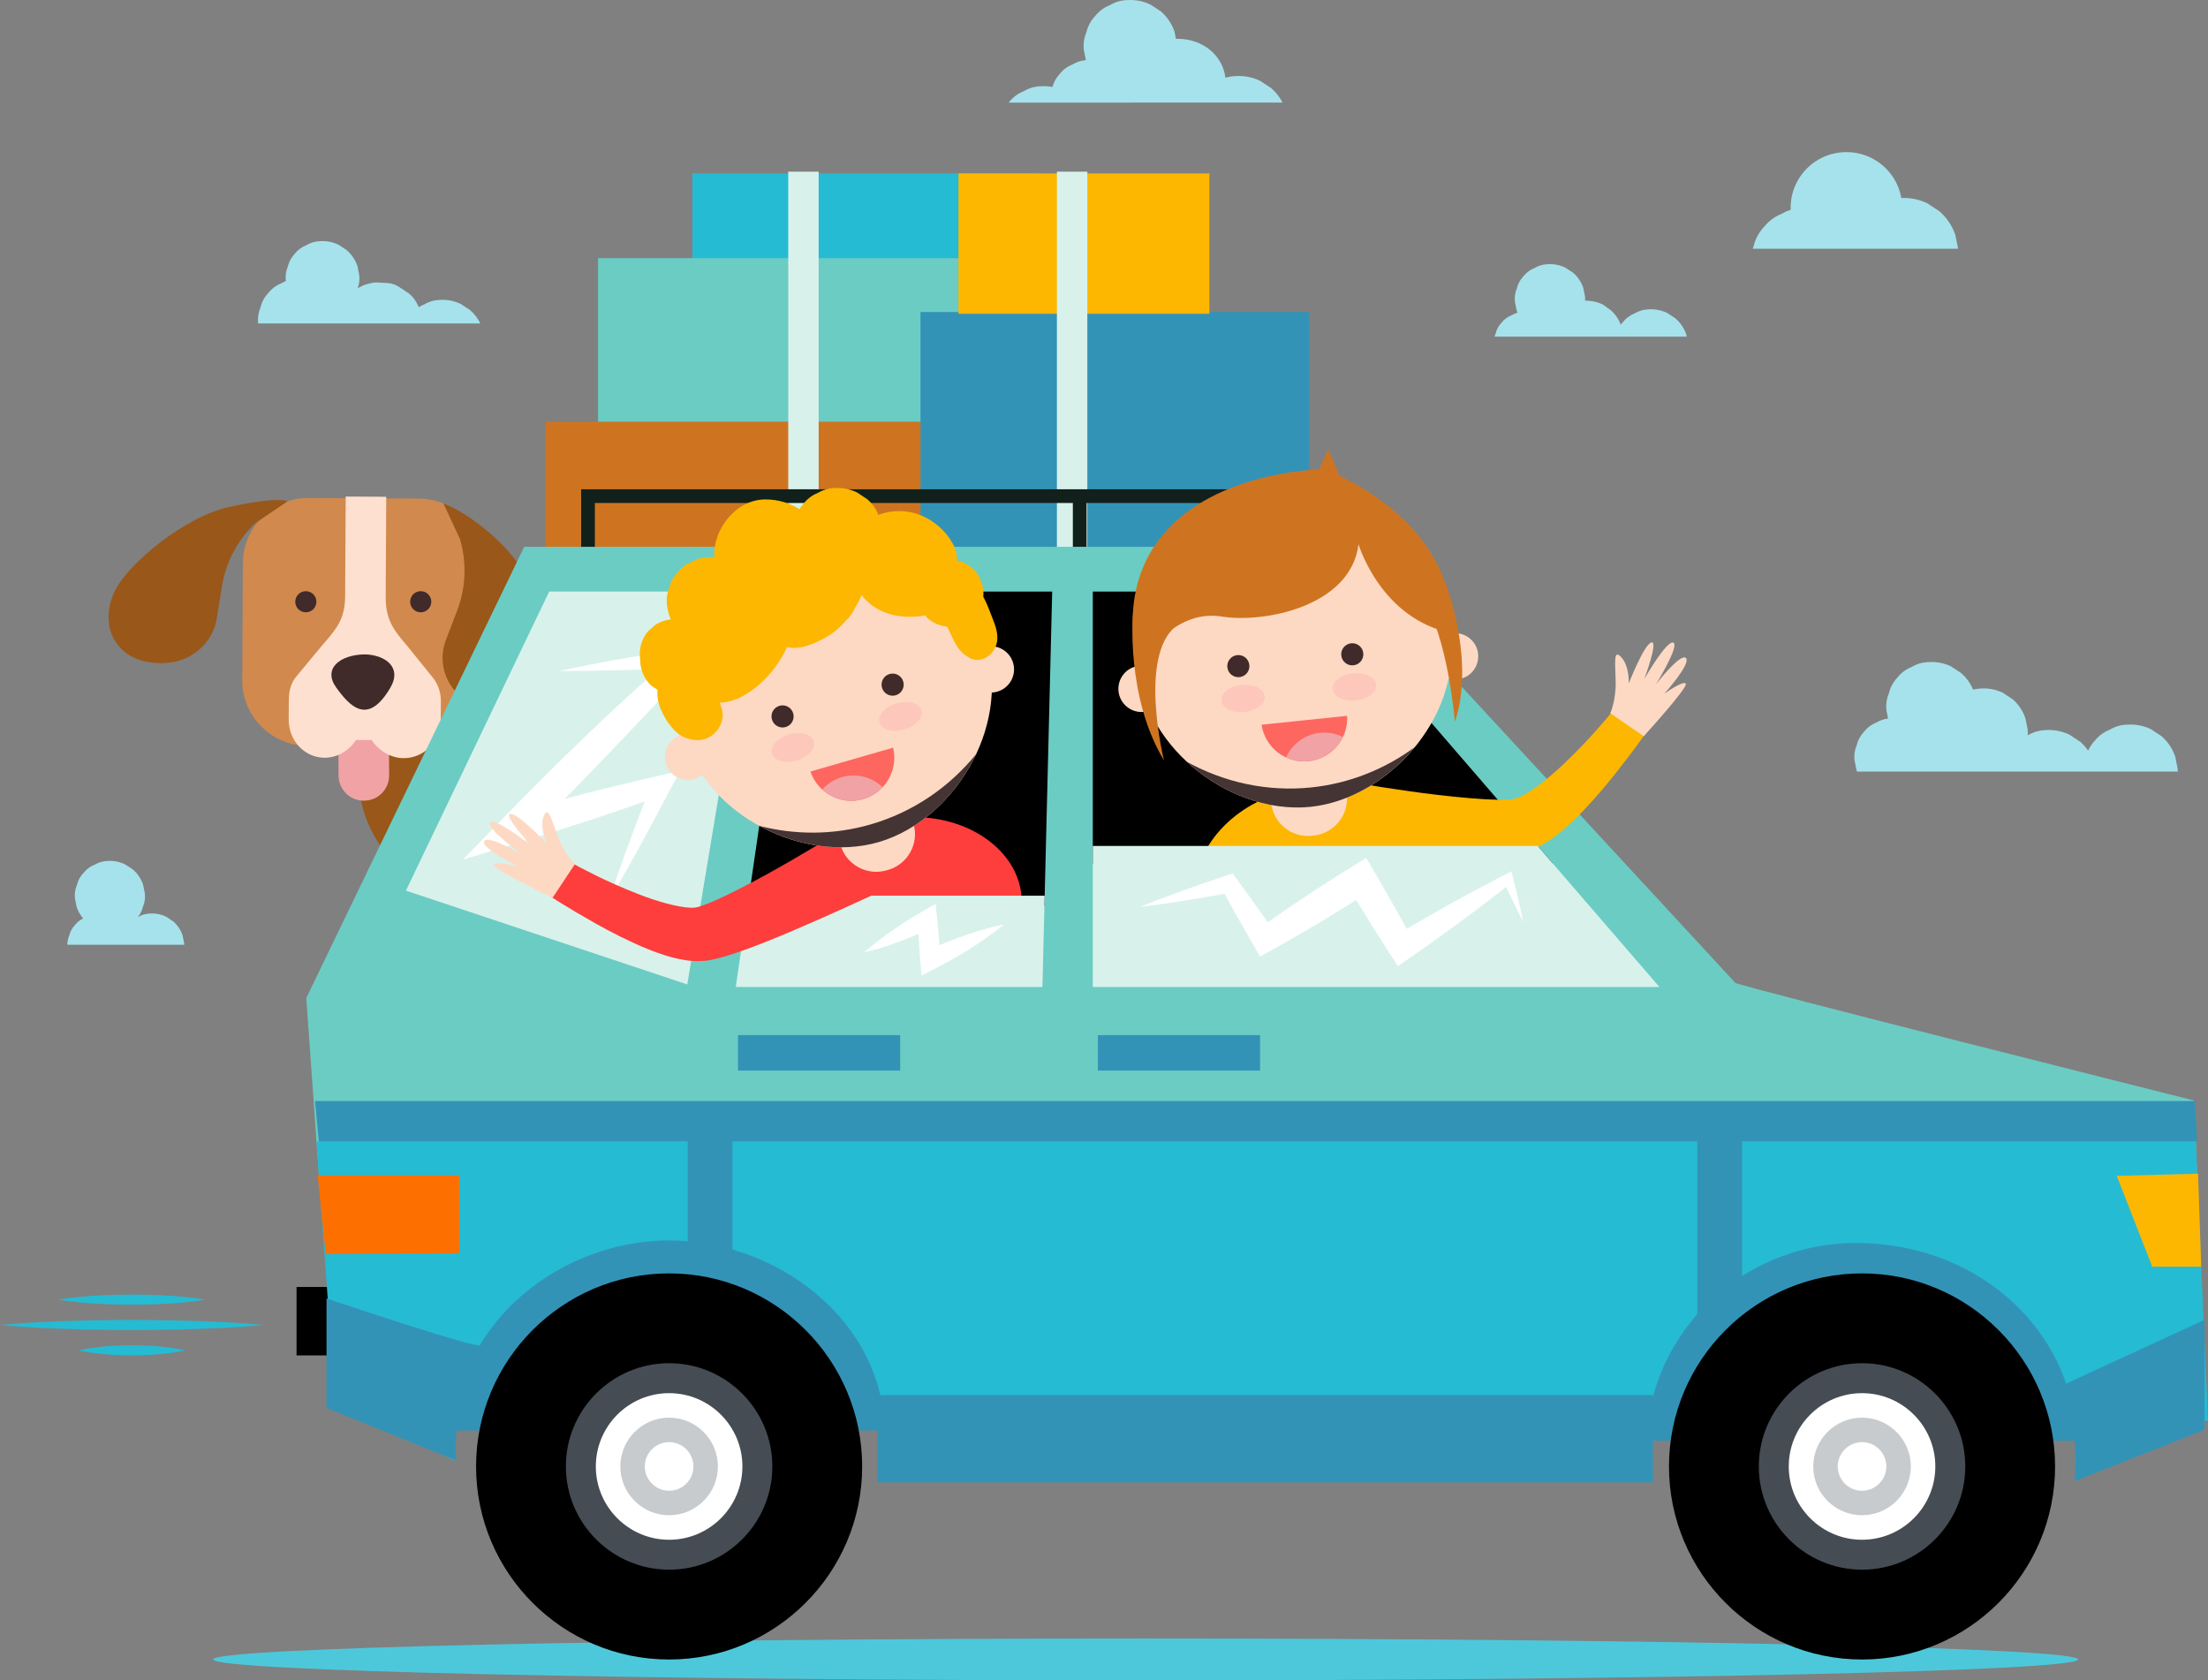 <?xml version="1.0" encoding="utf-8"?>
<!-- Generator: Adobe Illustrator 15.1.0, SVG Export Plug-In . SVG Version: 6.00 Build 0)  -->
<!DOCTYPE svg PUBLIC "-//W3C//DTD SVG 1.1//EN" "http://www.w3.org/Graphics/SVG/1.1/DTD/svg11.dtd">
<svg version="1.1" id="圖層_1" xmlns="http://www.w3.org/2000/svg" xmlns:xlink="http://www.w3.org/1999/xlink" x="0px" y="0px"
	 width="643.294px" height="489.518px" viewBox="0 0 643.294 489.518" enable-background="new 0 0 643.294 489.518"
	 xml:space="preserve">
<rect x="0" y="0" width="643.294" height="489.518" fill="#808080" stroke="none"/>
<g>
	<path fill="#4DC8DB" d="M605.445,483.423c0,3.366-121.631,6.095-271.674,6.095c-150.04,0-271.674-2.729-271.674-6.095
		s121.634-6.092,271.674-6.092C483.814,477.332,605.445,480.057,605.445,483.423"/>
	<rect x="201.712" y="50.525" fill="#25BBD3" width="100.428" height="25.537"/>
	<rect x="174.24" y="75.204" fill="#6BCCC3" width="121.841" height="50.206"/>
	<rect x="158.883" y="122.851" fill="#CE7421" width="121.843" height="36.921"/>
	<rect x="268.186" y="90.891" fill="#3393B7" width="113.242" height="68.881"/>
	<rect x="279.248" y="50.525" fill="#FDB700" width="73.104" height="40.884"/>
	<rect x="229.652" y="50.011" fill="#D8F2EB" width="8.86" height="118.889"/>
	<rect x="307.926" y="50.011" fill="#D8F2EB" width="8.861" height="118.889"/>
	<path fill="#754114" d="M139.279,220.558c-22.14,14.951-2.892,31.117-2.892,31.117l29.484,38.166l26.855-20.399
		c13.652-10.549,12.888-17.092,5.585-26.545C188.406,230.076,161.419,205.604,139.279,220.558"/>
	<path fill="#995719" d="M166.063,284.429c-0.124-0.2-0.268-0.407-0.443-0.635l-30.75-39.805c-3.409-4.976-2.44-11.759,2.331-15.445
		c4.927-3.807,12.034-2.864,15.917,2.094l24.359,31.528c2.649,3.43,4.834,6.167,6.634,8.321l16.132-12.464l-41.985-54.349
		c-8.955-11.591-29.554-15.243-41.165-6.274l1.72-1.326c-16.231,12.538-19.243,35.834-6.729,52.032l37.749,48.86L166.063,284.429z"
		/>
	<path fill="#D1894D" d="M166.881,289.65c1.233-0.951,1.225-2.838-0.045-3.738c-3.951-2.798-9.378-2.855-13.363,0.225
		c-3.987,3.078-5.301,8.343-3.59,12.874c0.548,1.457,2.372,1.938,3.604,0.986L166.881,289.65z"/>
	<path fill="#D1894D" d="M202.55,262.094c0.87-0.672,0.882-1.967,0.043-2.671c-3.992-3.346-9.859-3.617-14.098-0.344
		c-4.24,3.274-5.457,9.022-3.23,13.728c0.471,0.989,1.728,1.307,2.597,0.635L202.55,262.094z"/>
	<path fill="#D1894D" d="M121.737,217.437l-16.124-0.088l-16.125-0.092c-10.459-0.058-18.97-8.662-18.911-19.121l0.187-34.148
		c0.058-10.46,8.663-18.97,19.122-18.912l32.249,0.177c10.46,0.058,18.968,8.664,18.911,19.123l-0.188,34.15
		C140.801,208.986,132.196,217.495,121.737,217.437"/>
	<path fill="#F1A2A5" d="M98.529,209.807l0.114,16.22c0.075,4.062,3.39,7.295,7.398,7.217l0.214-0.002
		c4.013-0.079,7.201-3.434,7.127-7.498l-0.11-15.855L98.529,209.807z"/>
	<path fill="#995719" d="M83.737,146.065c0,0-1.991-1.596-16.806,1.581c-13.026,2.795-28.718,16.086-32.93,23.466
		c-2.751,4.822-4.095,12.742,1.581,18.123c3.805,3.799,10.923,4.79,16.354,3.296c5.43-1.496,10.277-6.093,11.253-12.566l1.475-9.176
		c1.128-7.018,4.561-13.497,9.753-18.409L83.737,146.065z"/>
	<path fill="#FDE0CF" d="M125.92,197.173l-7.171-8.869c-4.4-5.158-6.415-7.918-6.378-14.698l0.159-28.888l-11.815-0.066
		l-0.159,28.891c-0.037,6.779-2.37,9.517-6.828,14.622l-7.294,8.791c-1.708,1.955-2.278,4.461-2.29,7.059l-0.032,5.604
		c-0.034,5.976,4.465,11.091,10.439,11.125c3.896,0.021,7.261-2.239,9.198-5.181l4.535,0.023c1.907,2.965,5.423,5.264,9.315,5.284
		c5.976,0.035,10.783-5.03,10.816-11.006l0.03-5.605C128.461,201.662,127.604,199.149,125.92,197.173"/>
	<path fill="#995719" d="M129.192,146.666c0,0,6.289,1.985,15.295,10.239c9.222,8.453,13.762,18.943,14.699,31.246l0.404,5.306
		c0.524,6.89-3.863,13.146-10.445,14.896c-5.196,1.38-10.74-0.345-14.309-4.455l-2.33-2.683c-3.512-4.045-4.519-9.722-2.609-14.716
		l3.317-8.679c2.541-6.642,2.814-13.967,0.78-20.819L129.192,146.666z"/>
	<path fill="#402A2A" d="M106.333,190.631v-0.006v0.002v-0.002V190.631c5.908,0.17,10.907,3.746,7.371,9.753
		c-6.52,11.068-11.722,5.474-15.746-0.087C94.002,194.834,98.95,190.727,106.333,190.631"/>
	<path fill="#402A2A" d="M92.181,175.3c0,1.698-1.377,3.076-3.076,3.076c-1.698,0-3.078-1.378-3.078-3.076
		c0-1.701,1.38-3.077,3.078-3.077C90.804,172.223,92.181,173.599,92.181,175.3"/>
	<path fill="#402A2A" d="M119.503,175.3c0,1.698,1.377,3.076,3.076,3.076c1.701,0,3.078-1.378,3.078-3.076
		c0-1.701-1.377-3.077-3.078-3.077C120.88,172.223,119.503,173.599,119.503,175.3"/>
	<rect x="86.396" y="374.921" width="18.46" height="19.939"/>
	<polyline fill="none" stroke="#12201C" stroke-width="4" stroke-miterlimit="10" points="171.315,162.253 171.315,144.531 
		367.738,144.531 367.738,163.731 	"/>
	
		<line fill="none" stroke="#12201C" stroke-width="4" stroke-miterlimit="10" x1="224.483" y1="146.008" x2="224.483" y2="166.684"/>
	
		<line fill="none" stroke="#12201C" stroke-width="4" stroke-miterlimit="10" x1="314.571" y1="143.054" x2="314.571" y2="163.731"/>
	<rect x="129.347" y="351.765" fill="#3393B7" width="132.917" height="64.983"/>
	<rect x="471.978" y="354.718" fill="#3393B7" width="132.918" height="64.983"/>
	<path fill="#6BCCC3" d="M640.162,342.431l-0.961-21.846c0,0-133.26-33.468-133.639-34.275L388.212,159.3H152.724L89.23,290.749
		l3.693,51.683H640.162z"/>
	<path fill="#25BBD3" d="M92.205,332.566l5.387,75.321l34.974,17.667c-3.959-37.604,29.298-64.189,62.377-64.189
		c33.518,0,67.32,26.585,62.443,64.245H479.64c-1.754-36.185,27.494-63.507,61.014-63.507c39.137,0,67.195,30.276,63.867,63.507
		l38.773-11.815l-3.568-81.229H92.205z"/>
	<path d="M194.942,370.963c-31.014,0-56.241,25.23-56.241,56.244c0,31.011,25.228,56.242,56.241,56.242
		c31.015,0,56.245-25.231,56.245-56.242C251.188,396.194,225.957,370.963,194.942,370.963"/>
	<path fill="#464C54" d="M194.942,397.13c-16.582,0-30.075,13.491-30.075,30.077c0,16.583,13.493,30.074,30.075,30.074
		c16.584,0,30.077-13.491,30.077-30.074C225.02,410.622,211.526,397.13,194.942,397.13"/>
	<path fill="#FFFFFF" d="M194.942,405.854c-11.774,0-21.351,9.578-21.351,21.354c0,11.774,9.576,21.354,21.351,21.354
		s21.354-9.579,21.354-21.354C216.297,415.432,206.717,405.854,194.942,405.854"/>
	<path fill="#C8CBCD" d="M194.942,412.99c-7.837,0-14.215,6.378-14.215,14.218c0,7.837,6.378,14.215,14.215,14.215
		c7.841,0,14.218-6.378,14.218-14.215C209.16,419.368,202.783,412.99,194.942,412.99"/>
	<path fill="#FFFFFF" d="M194.942,420.126c-3.903,0-7.078,3.175-7.078,7.081c0,3.902,3.175,7.078,7.078,7.078
		c3.904,0,7.082-3.176,7.082-7.078C202.024,423.301,198.847,420.126,194.942,420.126"/>
	<path d="M542.498,370.963c-31.014,0-56.244,25.23-56.244,56.244c0,31.011,25.23,56.242,56.244,56.242
		c31.016,0,56.242-25.231,56.242-56.242C598.74,396.194,573.513,370.963,542.498,370.963"/>
	<path fill="#464C54" d="M542.498,397.13c-16.582,0-30.072,13.491-30.072,30.077c0,16.583,13.49,30.074,30.072,30.074
		c16.584,0,30.078-13.491,30.078-30.074C572.576,410.622,559.082,397.13,542.498,397.13"/>
	<path fill="#FFFFFF" d="M542.498,405.854c-11.773,0-21.354,9.578-21.354,21.354c0,11.774,9.58,21.354,21.354,21.354
		c11.775,0,21.352-9.579,21.352-21.354C563.849,415.432,554.273,405.854,542.498,405.854"/>
	<path fill="#C8CBCD" d="M542.498,412.99c-7.84,0-14.217,6.378-14.217,14.218c0,7.837,6.377,14.215,14.217,14.215
		s14.215-6.378,14.215-14.215C556.712,419.368,550.337,412.99,542.498,412.99"/>
	<path fill="#FFFFFF" d="M542.498,420.126c-3.902,0-7.08,3.175-7.08,7.081c0,3.902,3.178,7.078,7.08,7.078
		c3.904,0,7.08-3.176,7.08-7.078C549.578,423.301,546.402,420.126,542.498,420.126"/>
	<path fill="#3393B7" d="M139.808,392.01c-3.426-0.037-33.478-9.985-44.676-13.732v31.885l37.783,15.323
		C132.035,416.442,134.931,400.889,139.808,392.01"/>
	<path fill="#3393B7" d="M642.31,416.52v-32.041l-40.367,18.608c0,0,3.691,14.644,2.461,28.43L642.31,416.52z"/>
	<polygon fill="#FD7000" points="92.549,342.411 94.885,365.301 133.777,365.057 133.777,342.411 	"/>
	<polygon fill="#FDB700" points="640.396,341.928 641.324,369.014 627.048,369.014 616.71,342.549 	"/>
	<rect x="319.862" y="301.551" fill="#3393B7" width="47.26" height="10.338"/>
	<rect x="215.004" y="301.551" fill="#3393B7" width="47.26" height="10.338"/>
	<path fill="#3393B7" d="M507.552,376.364v-47.833h-13.049v59.063C498.718,383.674,502.964,379.797,507.552,376.364"/>
	<path fill="#3393B7" d="M213.406,370.361v-46.258H200.36v41.716C204.874,366.989,209.221,368.517,213.406,370.361"/>
	<polygon fill="#3393B7" points="640.146,332.566 639.466,320.75 91.781,320.75 92.893,332.566 	"/>
	<rect x="255.618" y="406.41" fill="#3393B7" width="225.959" height="25.442"/>
	<path fill="#A6E2EC" d="M373.669,29.888c-0.825-1.594-1.921-3.009-3.312-4.225l-3.222-2.121c-2.29-1.083-4.693-1.541-7.217-1.371
		c-1.004,0.031-1.965,0.197-2.885,0.479c-0.92-6.995-7.059-11.341-13.892-11.341c-0.18,0-0.353,0.025-0.524,0.033
		c-0.143-0.703-0.283-1.406-0.425-2.111c-0.794-2.316-2.111-4.284-3.958-5.898c-1.016-0.669-2.03-1.336-3.045-2.004
		c-2.159-1.022-4.432-1.455-6.817-1.297c-1.807,0.062-3.471,0.547-4.989,1.457c-1.704,0.667-3.145,1.726-4.318,3.185
		c-1.281,1.365-2.129,2.938-2.551,4.718c-0.691,1.631-0.94,3.348-0.749,5.145c0.199,0.992,0.397,1.982,0.596,2.975
		c-1.374,0.121-2.653,0.519-3.829,1.224c-1.488,0.581-2.747,1.507-3.771,2.779c-1.044,1.113-1.748,2.391-2.136,3.82
		c-1.123-0.215-2.274-0.284-3.454-0.206c-1.771,0.058-3.401,0.533-4.888,1.428c-1.672,0.649-3.082,1.69-4.232,3.118
		c-0.063,0.069-0.116,0.145-0.18,0.215H373.669z"/>
	<path fill="#A6E2EC" d="M491.425,98.068l-0.115-0.594c-0.637-1.854-1.689-3.425-3.166-4.717l-2.432-1.602
		c-1.727-0.815-3.543-1.162-5.449-1.035c-1.445,0.049-2.775,0.438-3.986,1.165c-1.365,0.531-2.516,1.38-3.453,2.545
		c-0.23,0.245-0.436,0.5-0.633,0.764c-0.607-1.646-1.566-3.058-2.895-4.221c-0.773-0.507-1.541-1.163-2.314-1.669
		c-1.637-0.777-3.363-1.134-5.174-1.134h-0.006c0.031,0,0.033-0.772-0.016-1.249c-0.172-0.854-0.342-1.636-0.516-2.491
		c-0.594-1.746-1.59-3.191-2.98-4.405c-0.764-0.505-1.527-0.988-2.293-1.492c-1.629-0.77-3.34-1.086-5.137-0.967
		c-1.359,0.044-2.613,0.416-3.756,1.104c-1.283,0.498-2.367,1.301-3.254,2.399c-0.963,1.026-1.604,2.215-1.92,3.555
		c-0.52,1.228-0.707,2.521-0.563,3.876c0.17,0.854,0.342,1.711,0.51,2.567c0.078,0.217,0.176,0.418,0.262,0.628
		c-0.602,0.165-1.182,0.407-1.732,0.735c-1.16,0.455-2.141,1.177-2.941,2.173c-0.875,0.931-1.451,2.001-1.74,3.217
		c-0.119,0.279-0.217,0.561-0.297,0.848H491.425z"/>
	<path fill="#A6E2EC" d="M570.488,72.467c-0.004-0.005,0-0.014-0.004-0.021c-0.266-1.328-0.531-2.657-0.795-3.987
		c-0.93-2.712-2.473-5.015-4.635-6.903c-1.188-0.784-2.375-1.564-3.564-2.346c-2.4-1.139-4.918-1.644-7.557-1.533
		c-0.385-2.159-1.191-4.25-2.43-6.109c-1.664-2.472-3.838-4.362-6.52-5.667c-2.584-1.223-5.301-1.74-8.15-1.55l-0.068,0.008
		c-2.842,0.209-5.453,1.096-7.834,2.665c-2.467,1.659-4.352,3.829-5.654,6.499c-1.143,2.417-1.66,4.953-1.564,7.604
		c-0.9,0.286-1.766,0.664-2.592,1.159c-2.041,0.795-3.762,2.063-5.164,3.809c-1.531,1.632-2.549,3.515-3.055,5.645
		c-0.102,0.24-0.17,0.487-0.256,0.729H570.488z"/>
	<path fill="#A6E2EC" d="M53.683,275.233c-0.006-0.135-0.006-0.271-0.02-0.408c-0.157-0.782-0.314-1.567-0.471-2.352
		c-0.546-1.595-1.457-2.951-2.727-4.064c-0.699-0.458-1.399-0.921-2.099-1.379c-1.488-0.706-3.055-1.004-4.699-0.894
		c-1.246,0.04-2.392,0.375-3.438,1c-0.023,0.013-0.042,0.023-0.063,0.032c0.712-0.9,1.213-1.897,1.477-3.014
		c0.519-1.227,0.708-2.513,0.563-3.863c-0.17-0.854-0.342-1.707-0.51-2.562c-0.598-1.742-1.59-3.219-2.976-4.431
		c-0.763-0.505-1.525-1.004-2.289-1.505c-1.621-0.768-3.329-1.095-5.12-0.976c-1.359,0.047-2.607,0.409-3.75,1.097
		c-1.28,0.498-2.361,1.295-3.242,2.392c-0.964,1.026-1.602,2.206-1.918,3.542c-0.52,1.225-0.707,2.515-0.563,3.864
		c0.173,0.854,0.342,1.708,0.514,2.563c0.422,1.233,1.053,2.328,1.875,3.299c-0.915,0.441-1.708,1.062-2.369,1.881
		c-0.853,0.912-1.419,1.958-1.698,3.141c-0.361,0.846-0.534,1.726-0.537,2.637H53.683z"/>
	<path fill="#A6E2EC" d="M75.219,94.221h64.717c-0.716-1.475-1.705-2.766-2.97-3.874c-0.914-0.602-1.829-1.204-2.743-1.805
		c-1.948-0.923-3.994-1.313-6.143-1.167c-1.63,0.051-3.13,0.489-4.497,1.312c-0.56,0.217-1.074,0.5-1.568,0.811l-0.708-1.442
		c-0.608-1.022-1.159-1.755-2.321-2.677c-0.944-0.621-1.889-1.241-2.832-1.862c-0.933-0.609-1.985-0.958-3.162-1.052
		c-1.073-0.063-2.146-0.124-3.221-0.187c-0.928,0.019-1.816,0.176-2.663,0.456c-0.357,0.097-0.712,0.198-1.056,0.314
		c-0.037,0.011-0.073,0.027-0.107,0.044c-0.583,0.281-1.165,0.57-1.744,0.855c0.446-1.188,0.613-2.432,0.474-3.732
		c-0.179-0.896-0.358-1.794-0.537-2.69c-0.627-1.831-1.668-3.385-3.128-4.659c-0.799-0.527-1.601-1.056-2.402-1.582
		c-1.707-0.809-3.502-1.149-5.384-1.022c-1.427,0.046-2.739,0.43-3.938,1.151c-1.347,0.521-2.483,1.361-3.409,2.512
		c-1.012,1.078-1.684,2.32-2.018,3.728c-0.543,1.286-0.741,2.639-0.589,4.061c0.01,0.056,0.021,0.11,0.033,0.164
		c-0.431,0.176-0.851,0.373-1.256,0.618c-1.527,0.594-2.82,1.546-3.873,2.853c-1.148,1.227-1.91,2.637-2.289,4.234
		c-0.62,1.463-0.844,3-0.671,4.615C75.216,94.203,75.216,94.212,75.219,94.221"/>
	<path fill="#A6E2EC" d="M540.884,224.33c0.051,0.154,0.127,0.295,0.184,0.448h93.414c-0.006-0.297-0.01-0.592-0.041-0.895
		l-0.691-3.455c-0.805-2.351-2.145-4.345-4.016-5.982c-1.029-0.678-2.057-1.356-3.086-2.032c-2.191-1.037-4.496-1.476-6.914-1.313
		c-1.836,0.059-3.521,0.552-5.063,1.476c-1.727,0.674-3.188,1.751-4.379,3.228c-0.818,0.875-1.441,1.84-1.914,2.88
		c-0.656-0.946-1.422-1.82-2.316-2.604c-1.043-0.685-2.082-1.372-3.125-2.055c-2.215-1.051-4.547-1.493-6.988-1.329
		c-1.855,0.061-3.561,0.559-5.117,1.493c-0.023,0.011-0.043,0.023-0.066,0.032c0.037-0.574,0.043-1.158-0.021-1.754
		c-0.213-1.071-0.426-2.141-0.643-3.213c-0.746-2.184-1.99-4.04-3.729-5.559c-0.959-0.633-1.914-1.262-2.871-1.891
		c-2.037-0.965-4.18-1.373-6.428-1.223c-0.77,0.026-1.504,0.144-2.217,0.332c-0.785-1.86-1.924-3.481-3.471-4.834l-2.953-1.943
		c-2.096-0.99-4.299-1.408-6.607-1.257c-1.752,0.059-3.365,0.528-4.838,1.414c-1.654,0.644-3.047,1.672-4.186,3.085
		c-1.24,1.325-2.066,2.849-2.473,4.576c-0.672,1.58-0.91,3.241-0.727,4.984c0.158,0.793,0.316,1.587,0.477,2.38
		c-1.195,0.153-2.316,0.524-3.352,1.147c-1.439,0.561-2.652,1.455-3.641,2.683c-1.08,1.151-1.795,2.476-2.15,3.976
		c-0.582,1.374-0.791,2.817-0.631,4.332C540.5,222.416,540.691,223.373,540.884,224.33"/>
	<path fill="#25BBD3" d="M16.983,378.615c0,0,2.678-0.494,6.692-0.846c2.009-0.188,4.351-0.347,6.859-0.45
		c1.254-0.041,2.551-0.121,3.868-0.131c1.32-0.014,2.659-0.034,3.996-0.048c1.338,0.014,2.677,0.031,3.994,0.048
		c1.319,0,2.615,0.087,3.869,0.124c2.51,0.105,4.852,0.263,6.861,0.454c4.014,0.352,6.69,0.849,6.69,0.849s-2.677,0.497-6.69,0.849
		c-2.009,0.19-4.351,0.35-6.861,0.452c-1.253,0.038-2.55,0.125-3.869,0.125c-1.317,0.017-2.656,0.034-3.994,0.048
		c-1.337-0.014-2.676-0.034-3.996-0.048c-1.317-0.009-2.613-0.09-3.868-0.13c-2.508-0.104-4.851-0.264-6.859-0.45
		C19.661,379.109,16.983,378.615,16.983,378.615"/>
	<path fill="#25BBD3" d="M22.891,393.384c0,0,1.938-0.494,4.846-0.846c1.456-0.19,3.15-0.347,4.968-0.453
		c1.816-0.112,3.756-0.179,5.693-0.179c1.939,0,3.876,0.061,5.694,0.177c1.817,0.104,3.513,0.262,4.969,0.452
		c2.906,0.352,4.845,0.849,4.845,0.849s-1.938,0.495-4.845,0.848c-1.456,0.19-3.151,0.349-4.969,0.452
		c-1.817,0.113-3.755,0.177-5.694,0.177c-1.938,0-3.877-0.069-5.693-0.183c-1.818-0.104-3.513-0.262-4.968-0.449
		C24.829,393.876,22.891,393.384,22.891,393.384"/>
	<path fill="#25BBD3" d="M0,386c0,0,4.799-0.493,12-0.846c3.602-0.19,7.799-0.347,12.3-0.452c2.25-0.038,4.575-0.122,6.937-0.127
		c2.361-0.017,4.762-0.035,7.162-0.053c2.399,0.018,4.799,0.036,7.164,0.05c2.36,0.003,4.686,0.089,6.935,0.127
		c4.502,0.104,8.701,0.262,12.3,0.452c7.2,0.353,12,0.849,12,0.849s-4.8,0.497-12,0.849c-3.599,0.189-7.798,0.348-12.3,0.452
		c-2.25,0.038-4.575,0.125-6.935,0.125c-2.364,0.017-4.764,0.034-7.164,0.048c-2.4-0.014-4.801-0.034-7.162-0.048
		c-2.362-0.01-4.687-0.09-6.937-0.13c-4.5-0.104-8.698-0.264-12.3-0.451C4.799,386.493,0,386,0,386"/>
	<polygon points="452.451,251.604 384.003,172.326 318.385,172.326 318.385,251.604 	"/>
	<path fill="#FDB700" d="M387.302,226.681c0,0,1.543,0.282,4.242,0.773c2.721,0.474,6.617,1.186,11.305,1.899
		c4.688,0.708,10.156,1.534,15.988,2.215c2.916,0.337,5.922,0.654,8.939,0.913c3.006,0.253,6.07,0.465,8.898,0.501
		c1.398,0.026,2.779-0.042,3.666-0.131l0.158-0.015l0.084-0.006l0.037-0.003c0.373-0.091-0.484,0.121-0.381,0.095l0.039-0.007
		l0.582-0.127l0.545-0.122c0.029-0.016,0.055-0.026,0.084-0.029c0.031-0.007,0.063-0.007,0.098-0.003
		c0.068-0.017,0.211-0.079,0.314-0.115c0.229-0.093,0.436-0.14,0.693-0.273c1.986-0.863,4.293-2.418,6.426-4.042
		c4.332-3.306,8.184-7.146,11.42-10.444c3.244-3.326,5.779-6.298,7.557-8.363c1.719-2.063,2.703-3.243,2.703-3.243l0.117-0.143
		c2.025-2.432,5.637-2.762,8.066-0.738c2.299,1.914,2.705,5.264,1.035,7.676c0,0-0.242,0.352-0.701,1.01
		c-0.449,0.628-1.111,1.551-1.953,2.727c-1.686,2.335-4.17,5.594-7.262,9.482c-1.553,1.937-3.281,4.016-5.199,6.183
		c-1.926,2.156-4.014,4.415-6.395,6.703c-2.418,2.27-4.996,4.595-8.559,6.736c-0.418,0.272-0.939,0.526-1.422,0.783
		c-0.256,0.13-0.467,0.25-0.762,0.387l-1.012,0.424l-1.027,0.396l-0.6,0.204l-0.568,0.19l-0.035,0.016l-0.453,0.109l-0.105,0.025
		l-0.215,0.046l-0.426,0.09c-2.256,0.462-4.072,0.629-5.871,0.785c-3.568,0.291-6.904,0.368-10.189,0.406
		c-3.279,0.035-6.461,0-9.535-0.064c-6.137-0.123-11.822-0.291-16.691-0.507c-4.869-0.211-8.924-0.386-11.766-0.51
		c-2.861-0.153-4.498-0.24-4.498-0.24c-6.025-0.32-10.652-5.466-10.332-11.491c0.323-6.029,5.47-10.653,11.496-10.333
		c0.447,0.023,0.885,0.074,1.314,0.148L387.302,226.681z"/>
	<path fill="#FDD9C3" d="M478.896,214.474l-9.742-6.681c0,0,1.678-3.732,1.564-9.262c-0.115-5.529-0.725-9.666,1.66-7.045
		c2.389,2.617,2.158,7.623,2.158,7.623s4.434-11.352,6.58-11.954s-2.061,10.658-2.061,10.658s6.537-11.408,8.459-10.595
		c1.926,0.815-5.049,12.134-5.049,12.134s7.143-9.261,8.727-7.646c1.582,1.617-6.293,10.379-6.293,10.379s5.447-3.929,6.252-2.928
		C491.957,200.161,478.896,214.474,478.896,214.474"/>
	<path fill="#FDB700" d="M349.626,266.709c5.089,12.567,22.148,17.52,38.108,11.063c15.959-6.459,24.775-21.882,19.689-34.45
		c-5.084-12.567-22.146-17.521-38.105-11.062C353.359,238.719,344.541,254.141,349.626,266.709"/>
	<path fill="#FDD9C3" d="M331.296,194.022c2.622,25.278,28.47,43.313,50.522,41.024c22.053-2.288,43.645-25.242,41.023-50.521
		c-2.621-25.278-25.242-43.643-50.519-41.021C347.042,146.126,328.674,168.743,331.296,194.022"/>
	<path fill="#FDD9C3" d="M370.347,233.864c0.616,5.955,5.941,10.237,11.895,9.604l0.467-0.05c5.953-0.638,10.289-5.885,9.672-11.839
		l-0.66-6.377c-0.617-5.957-5.953-10.332-11.904-9.696l-0.473,0.051c-5.952,0.636-10.279,5.977-9.661,11.93L370.347,233.864z"/>
	<g>
		<g>
			<defs>
				<rect id="SVGID_1_" x="345.796" y="217.636" width="66.415" height="17.606"/>
			</defs>
			<clipPath id="SVGID_2_">
				<use xlink:href="#SVGID_1_"  overflow="visible"/>
			</clipPath>
			<path clip-path="url(#SVGID_2_)" fill="#453434" d="M382.031,229.393c11.256-1.166,21.557-5.4,30.18-11.757
				c-7.865,9.596-19.063,16.235-30.393,17.41c-12.413,1.287-26.024-3.86-36.022-13.115
				C356.561,227.866,369.097,230.737,382.031,229.393"/>
		</g>
	</g>
	<path fill="#402A2A" d="M397.189,190.28c-0.184-1.773-1.766-3.06-3.537-2.877c-1.773,0.185-3.059,1.769-2.875,3.539
		c0.186,1.771,1.768,3.057,3.539,2.874C396.087,193.631,397.371,192.047,397.189,190.28"/>
	<path fill="#402A2A" d="M363.994,193.724c-0.185-1.774-1.768-3.061-3.539-2.876c-1.769,0.184-3.058,1.768-2.873,3.539
		c0.182,1.771,1.769,3.054,3.539,2.873C362.89,197.077,364.179,195.492,363.994,193.724"/>
	<g opacity="0.4">
		<g>
			<defs>
				<rect id="SVGID_3_" x="355.802" y="196.105" width="45.135" height="11.389"/>
			</defs>
			<clipPath id="SVGID_4_">
				<use xlink:href="#SVGID_3_"  overflow="visible"/>
			</clipPath>
			<path clip-path="url(#SVGID_4_)" fill="#FDAEAE" d="M400.921,199.46c-0.225-2.184-3.244-3.663-6.738-3.3
				c-3.498,0.364-6.146,2.429-5.922,4.612c0.229,2.185,3.246,3.664,6.74,3.3C398.5,203.71,401.15,201.644,400.921,199.46"/>
			<path clip-path="url(#SVGID_4_)" fill="#FDAEAE" d="M368.477,202.827c-0.225-2.184-3.245-3.663-6.741-3.3
				c-3.495,0.362-6.146,2.429-5.921,4.614c0.228,2.185,3.245,3.662,6.74,3.298C366.054,207.078,368.704,205.01,368.477,202.827"/>
		</g>
	</g>
	<path fill="#FDD9C3" d="M325.873,201.371c0.383,3.706,3.7,6.399,7.409,6.016c3.708-0.385,6.398-3.701,6.015-7.408
		c-0.387-3.707-3.701-6.4-7.407-6.017C328.181,194.346,325.489,197.662,325.873,201.371"/>
	<path fill="#FDD9C3" d="M417.218,191.894c0.385,3.707,3.701,6.401,7.408,6.018c3.707-0.387,6.4-3.704,6.018-7.41
		c-0.387-3.708-3.705-6.4-7.41-6.014C419.527,184.871,416.832,188.187,417.218,191.894"/>
	<path fill="#FD6760" d="M367.546,211.123c0.986,6.605,6.994,11.333,13.704,10.636c6.709-0.695,11.619-6.554,11.229-13.221
		L367.546,211.123z"/>
	<g>
		<defs>
			<path id="SVGID_5_" d="M367.546,211.123c0.986,6.607,6.994,11.331,13.704,10.635c6.709-0.694,11.619-6.553,11.227-13.222
				L367.546,211.123z"/>
		</defs>
		<clipPath id="SVGID_6_">
			<use xlink:href="#SVGID_5_"  overflow="visible"/>
		</clipPath>
		<path clip-path="url(#SVGID_6_)" fill="#F1A2A5" d="M397.945,224.341c0.695,6.689-4.166,12.676-10.854,13.369
			c-6.689,0.694-12.673-4.167-13.368-10.856c-0.695-6.688,4.165-12.671,10.854-13.366
			C391.267,212.794,397.253,217.655,397.945,224.341"/>
	</g>
	<path fill="#CE7421" d="M331.889,193.962c0,0,9.267-16.756,24.035-14.355c12.397,2.015,37.66-2.954,39.875-21.046
		c0,0,6.5,21.942,27.436,25.927c0,0,3.58-28.142-32.973-45.864l-3.324-7.754l-2.584,5.908c0,0-29.823,0.441-45.414,18.83
		C324.54,172.592,331.889,193.962,331.889,193.962"/>
	<path fill="#CE7421" d="M330.263,177.391c-0.369,1.478-2.215,25.845,8.861,44.122c0,0-7.568-30.276,3.508-39.137L330.263,177.391z"
		/>
	<path fill="#CE7421" d="M420.835,169.225c0.713,1.347,8.986,23.457,3.037,41.071c0,0-2.033-25.353-9.506-35.683L420.835,169.225z"
		/>
	<polygon fill="#D8F2EB" points="447.986,246.435 318.385,246.435 318.385,287.522 483.458,287.522 	"/>
	<path fill="#FFFFFF" d="M332.294,264.158c2.077-0.852,4.165-1.671,6.256-2.458c2.101-0.77,4.186-1.584,6.291-2.322l6.318-2.224
		c2.102-0.751,4.222-1.435,6.333-2.155l1.616-0.551l1.223,1.67c3.793,5.192,7.549,10.413,11.209,15.689l-5.002-1.119
		c4.506-3.229,9.061-6.375,13.676-9.424c2.303-1.537,4.621-3.047,6.955-4.529c2.318-1.505,4.674-2.954,7.023-4.413l3.848-2.397
		l2.275,3.872c1.963,3.328,3.852,6.697,5.77,10.049c1.877,3.378,3.783,6.738,5.613,10.145l-5.449-1.289
		c5.279-3.152,10.623-6.199,15.994-9.21c2.695-1.491,5.389-2.98,8.111-4.434c2.711-1.46,5.463-2.858,8.197-4.292l1.795-0.94
		l0.441,1.707c0.561,2.158,1.045,4.339,1.572,6.505c0.51,2.172,0.988,4.355,1.436,6.551c-1.029-1.987-2.027-3.988-2.99-6.003
		c-0.953-2.016-1.941-4.019-2.861-6.048l2.238,0.767c-2.438,1.89-4.855,3.815-7.309,5.677c-2.449,1.87-4.926,3.706-7.4,5.539
		c-4.967,3.634-9.959,7.231-15.016,10.727l-3.186,2.198l-2.268-3.487c-2.107-3.242-4.139-6.527-6.201-9.796
		c-2.016-3.294-4.066-6.568-6.045-9.886l6.125,1.474c-2.33,1.492-4.648,2.998-7.008,4.446c-2.34,1.471-4.699,2.915-7.076,4.332
		c-4.736,2.858-9.534,5.619-14.385,8.299l-3.291,1.816l-1.71-2.936c-3.231-5.553-6.369-11.163-9.465-16.8l2.836,1.119
		c-2.195,0.387-4.385,0.811-6.589,1.169l-6.604,1.096c-2.201,0.369-4.423,0.666-6.632,1.001
		C336.747,263.615,334.523,263.904,332.294,264.158"/>
	<polygon fill="#D8F2EB" points="160.006,172.326 118.27,259.46 200.235,286.783 219.284,172.326 	"/>
	<path fill="#FFFFFF" d="M163.193,195.483c4.343-1.003,8.704-1.857,13.072-2.684c2.181-0.434,4.374-0.778,6.565-1.163l6.588-1.08
		c2.21-0.323,4.41-0.639,6.678-0.893l1.748-0.151c0.303-0.021,0.608-0.038,0.962-0.041c0.178-0.003,0.362-0.001,0.608,0.015
		c0.121,0.009,0.272,0.022,0.478,0.06c0.131,0.026,0.239,0.044,0.481,0.127c0.063,0.016,0.309,0.115,0.484,0.214
		c0.05,0.023,0.277,0.16,0.458,0.315c0.194,0.182,0.287,0.213,0.611,0.709c0.256,0.441,0.399,0.86,0.417,1.419
		c0.025,0.548-0.193,1.152-0.282,1.302c-0.104,0.236-0.32,0.536-0.432,0.658c-0.081,0.091-0.17,0.181-0.261,0.265
		c-0.233,0.201-0.243,0.193-0.37,0.287l-0.229,0.14l-0.095,0.052c-0.092,0.049,0.389-0.216,0.179-0.098l-0.042,0.03l-0.082,0.063
		c-0.089,0.076-0.271,0.187-0.282,0.232c-0.104,0.125-0.145,0.177-0.311,0.337l-1.111,1.117c-3.029,3.079-6.044,6.343-9.078,9.538
		c-6.057,6.425-12.142,12.845-18.306,19.185c-6.141,6.367-12.377,12.646-18.615,18.905l-4.358-7.284
		c14.315-4.047,28.722-7.784,43.265-11.064l6.158-1.39l-2.784,5.284l-4.291,8.145c-1.442,2.711-2.936,5.395-4.4,8.095
		c-1.456,2.706-2.975,5.38-4.491,8.057c-1.504,2.683-3.064,5.336-4.648,7.981c0.957-2.931,1.938-5.85,2.978-8.743
		c1.026-2.901,2.046-5.802,3.136-8.673c1.078-2.877,2.124-5.767,3.227-8.631l3.334-8.581l3.379,3.894
		c-14.014,5.088-28.159,9.718-42.395,14.041l-16.267,4.941l11.907-12.224c6.188-6.352,12.413-12.648,18.767-18.827
		c6.335-6.2,12.771-12.296,19.354-18.268c3.298-2.991,6.603-5.928,10.104-8.827l1.37-1.087c0.254-0.199,0.646-0.49,0.972-0.715
		c0.195-0.142,0.259-0.16,0.396-0.245l0.307-0.179l-0.138,0.089c-0.101,0.071-0.079,0.048-0.287,0.225
		c-0.08,0.072-0.154,0.147-0.224,0.228c-0.101,0.11-0.309,0.396-0.404,0.618c-0.077,0.134-0.297,0.721-0.268,1.252
		c0.023,0.538,0.15,0.946,0.4,1.37c0.32,0.479,0.396,0.498,0.576,0.672c0.169,0.145,0.385,0.269,0.414,0.285
		c0.144,0.087,0.361,0.167,0.392,0.176c0.176,0.057,0.216,0.061,0.28,0.072c0.07,0.012,0.083,0.006,0.067,0.002
		c-0.03-0.011-0.119-0.023-0.221-0.033c-0.198-0.021-0.448-0.034-0.695-0.045l-1.571-0.028c-2.152-0.017-4.361,0.029-6.563,0.084
		l-13.279,0.31C172.089,195.405,167.649,195.497,163.193,195.483"/>
	<polygon points="304.291,263.891 306.551,172.326 231.151,172.326 217.807,263.891 	"/>
	<path fill="#FD3E3C" d="M297.662,262.614c0,13.558-13.958,24.55-31.174,24.55c-17.217,0-31.174-10.992-31.174-24.55
		s13.957-24.547,31.174-24.547C283.704,238.067,297.662,249.056,297.662,262.614"/>
	<polygon fill="#D8F2EB" points="218.238,260.938 214.363,287.522 303.707,287.522 304.363,260.938 	"/>
	<path fill="#FFFFFF" d="M251.805,277.449c1.327-1.208,2.694-2.337,4.098-3.396c1.397-1.072,2.809-2.119,4.252-3.101
		c2.877-1.981,5.826-3.827,8.83-5.567l3.581-2.074l0.472,4.364c0.214,1.965,0.397,3.929,0.531,5.899
		c0.153,1.967,0.247,3.938,0.32,5.91l-4.141-2.422c3.614-1.631,7.293-3.124,11.052-4.454c1.887-0.655,3.776-1.296,5.72-1.829
		c1.927-0.565,3.883-1.073,5.899-1.454c-1.552,1.345-3.165,2.562-4.806,3.719c-1.627,1.188-3.306,2.27-4.99,3.337
		c-3.378,2.12-6.839,4.07-10.361,5.885l-3.76,1.938l-0.383-4.359c-0.17-1.967-0.322-3.935-0.416-5.903
		c-0.113-1.971-0.177-3.943-0.21-5.92l4.057,2.293c-3.151,1.46-6.356,2.813-9.633,4.029c-1.632,0.621-3.298,1.175-4.978,1.703
		C255.267,276.586,253.556,277.06,251.805,277.449"/>
	<path fill="#FD3E3C" d="M261.017,257.616c0,0-1.482,0.694-4.08,1.908c-2.585,1.18-6.28,2.864-10.713,4.887
		c-4.431,2.024-9.641,4.315-15.284,6.732c-2.822,1.209-5.761,2.435-8.811,3.635c-3.063,1.197-6.184,2.377-9.602,3.443
		c-1.724,0.531-3.471,1.059-5.736,1.477l-0.429,0.076l-0.217,0.034l-0.106,0.021l-0.462,0.066l-0.037,0.003l-0.597,0.034
		l-0.635,0.035l-1.1,0.02l-1.098-0.015c-0.323-0.018-0.566-0.048-0.852-0.071c-0.542-0.058-1.122-0.098-1.612-0.19
		c-4.104-0.652-7.369-1.838-10.462-3.034c-3.063-1.229-5.844-2.542-8.44-3.819c-2.591-1.287-4.971-2.567-7.14-3.779
		c-4.323-2.446-7.849-4.534-10.288-6.065c-1.221-0.773-2.179-1.383-2.833-1.798c-0.669-0.435-1.03-0.669-1.03-0.669
		c-2.647-1.728-3.395-5.275-1.667-7.926c1.631-2.505,4.892-3.312,7.482-1.934l0.186,0.101c0,0,1.353,0.725,3.72,1.994
		c2.422,1.246,5.888,3.052,10.143,4.915c4.236,1.846,9.248,3.96,14.504,5.399c2.586,0.704,5.31,1.281,7.473,1.338
		c0.287,0.026,0.503-0.008,0.748-0.008c0.106-0.006,0.262,0,0.331-0.012c0.032-0.015,0.063-0.028,0.093-0.034
		c0.028-0.006,0.058-0.006,0.088-0.003l0.552-0.093l0.589-0.102l0.036-0.005c0.105-0.015-0.769,0.109-0.392,0.052l0.041-0.011
		l0.078-0.023l0.154-0.046c0.853-0.251,2.159-0.708,3.445-1.253c2.607-1.096,5.371-2.442,8.063-3.804
		c2.701-1.373,5.367-2.796,7.943-4.2c5.152-2.818,9.911-5.637,13.989-8.051c4.078-2.419,7.423-4.54,9.768-6
		c2.318-1.47,3.644-2.309,3.644-2.309l0.074-0.045c5.097-3.23,11.85-1.717,15.077,3.384c3.229,5.097,1.714,11.847-3.383,15.076
		C261.854,257.188,261.411,257.428,261.017,257.616"/>
	<path fill="#FDD9C3" d="M160.978,261.573l6.525-9.845c0,0-2.954-2.83-4.925-7.999c-1.97-5.17-2.953-9.23-4.185-5.908
		c-1.229,3.324,0.862,7.875,0.862,7.875s-8.368-8.861-10.583-8.613c-2.215,0.246,5.907,9.106,5.907,9.106
		s-10.338-8.122-11.814-6.646c-1.478,1.478,9.229,9.354,9.229,9.354s-10.092-5.907-10.955-3.816
		c-0.859,2.092,9.725,7.261,9.725,7.261s-6.522-1.598-6.893-0.37C143.504,253.205,160.978,261.573,160.978,261.573"/>
	<path fill="#FDD9C3" d="M287.391,188.358c7.053,24.418-10.146,50.828-31.443,56.98c-21.302,6.149-49.929-7.026-56.979-31.447
		c-7.051-24.416,7.027-49.925,31.444-56.974C254.828,149.864,280.338,163.941,287.391,188.358"/>
	<path fill="#FDD9C3" d="M266.155,240c1.662,5.751-1.656,11.76-7.407,13.421l-0.456,0.13c-5.749,1.662-11.76-1.652-13.422-7.403
		l-1.77-6.131c-1.659-5.753,1.654-11.763,7.407-13.424l0.455-0.13c5.751-1.661,11.76,1.655,13.422,7.407L266.155,240z"/>
	<g>
		<g>
			<defs>
				<rect id="SVGID_7_" x="221.24" y="219.667" width="63.176" height="27.17"/>
			</defs>
			<clipPath id="SVGID_8_">
				<use xlink:href="#SVGID_7_"  overflow="visible"/>
			</clipPath>
			<path clip-path="url(#SVGID_8_)" fill="#453434" d="M253.627,240.178c-10.87,3.139-22.005,3.078-32.387,0.422
				c10.893,5.944,23.764,7.896,34.705,4.738c11.988-3.461,22.675-13.342,28.473-25.67
				C276.666,229.207,266.12,236.57,253.627,240.178"/>
		</g>
	</g>
	<path fill="#402A2A" d="M224.904,209.605c-0.493-1.713,0.489-3.499,2.2-3.991c1.713-0.497,3.499,0.489,3.993,2.203
		c0.494,1.707-0.492,3.494-2.205,3.988C227.183,212.3,225.397,211.313,224.904,209.605"/>
	<path fill="#402A2A" d="M256.967,200.346c-0.495-1.713,0.493-3.499,2.202-3.992c1.711-0.496,3.499,0.491,3.992,2.203
		c0.493,1.708-0.493,3.496-2.204,3.99C259.249,203.041,257.46,202.053,256.967,200.346"/>
	<g opacity="0.4">
		<g>
			<defs>
				<rect id="SVGID_9_" x="224.788" y="204.489" width="43.77" height="17.473"/>
			</defs>
			<clipPath id="SVGID_10_">
				<use xlink:href="#SVGID_9_"  overflow="visible"/>
			</clipPath>
			<path clip-path="url(#SVGID_10_)" fill="#FDAEAE" d="M224.888,219.516c-0.61-2.109,1.635-4.612,5.013-5.587
				c3.376-0.976,6.607-0.055,7.217,2.057c0.608,2.108-1.633,4.609-5.012,5.587C228.729,222.548,225.498,221.625,224.888,219.516"/>
			<path clip-path="url(#SVGID_10_)" fill="#FDAEAE" d="M256.227,210.466c-0.611-2.11,1.634-4.612,5.014-5.588
				c3.376-0.976,6.608-0.056,7.217,2.056c0.61,2.109-1.636,4.612-5.011,5.588C260.067,213.497,256.835,212.576,256.227,210.466"/>
		</g>
	</g>
	<path fill="#FDD9C3" d="M295.176,193.134c1.032,3.581-1.032,7.324-4.612,8.356c-3.581,1.034-7.32-1.029-8.356-4.611
		c-1.032-3.58,1.032-7.321,4.613-8.354C290.399,187.49,294.14,189.554,295.176,193.134"/>
	<path fill="#FDD9C3" d="M206.944,218.616c1.033,3.58-1.03,7.322-4.611,8.355c-3.58,1.034-7.321-1.03-8.354-4.61
		c-1.035-3.581,1.03-7.323,4.611-8.356C202.17,212.972,205.911,215.034,206.944,218.616"/>
	<path fill="#FD6760" d="M260.202,217.807c1.564,6.494-2.232,13.129-8.713,14.998c-6.48,1.874-13.23-1.716-15.369-8.043
		L260.202,217.807z"/>
	<g>
		<defs>
			<path id="SVGID_11_" d="M236.122,224.763c2.137,6.326,8.886,9.914,15.368,8.044c6.479-1.871,10.275-8.507,8.712-14.999
				L236.122,224.763z"/>
		</defs>
		<clipPath id="SVGID_12_">
			<use xlink:href="#SVGID_11_"  overflow="visible"/>
		</clipPath>
		<path clip-path="url(#SVGID_12_)" fill="#F1A2A5" d="M236.981,241.464c1.865,6.461,8.615,10.185,15.076,8.319
			c6.461-1.864,10.187-8.613,8.318-15.074c-1.865-6.46-8.614-10.186-15.076-8.319C238.84,228.254,235.114,235.003,236.981,241.464"
			/>
	</g>
	<path fill="#FDB700" d="M289.026,179.752c-0.781-1.989-1.506-4.024-2.543-5.896c0.117-1.323-0.019-2.678-0.427-3.988l-0.07-0.224
		c-0.371-0.761-0.743-1.516-1.116-2.275c-0.713-1.16-1.654-2.056-2.825-2.688c-0.668-0.579-1.436-0.948-2.301-1.117
		c-0.306-0.129-0.618-0.219-0.933-0.304c0.033-1.673-0.386-3.393-1.254-4.96c-2.479-4.469-7.123-8.037-12.17-9.06
		c-3.011-0.611-6.489-0.415-9.473,0.753c-0.732-1.792-1.82-3.426-3.363-4.648c-0.972-0.639-1.943-1.279-2.915-1.918
		c-2.069-0.98-4.247-1.395-6.53-1.242c-1.73,0.055-3.324,0.521-4.778,1.396c-1.632,0.635-3.011,1.65-4.137,3.048
		c-0.495,0.53-0.905,1.102-1.269,1.694c-2.857-1.819-6.309-2.83-9.929-2.83c-8.587,0-15.319,8.723-14.905,16.875
		c-0.612-0.048-1.228-0.066-1.856-0.026c-1.71,0.057-3.285,0.517-4.724,1.379c-1.613,0.631-2.975,1.635-4.088,3.015
		c-1.212,1.292-2.018,2.783-2.415,4.468c-0.654,1.543-0.891,3.167-0.709,4.87c0.17,1.494,0.545,2.992,1.142,4.393
		c-0.75,0.049-1.492,0.197-2.227,0.474c-1.305,0.386-2.418,1.065-3.339,2.029c-1.099,0.812-1.929,1.854-2.484,3.134
		c-0.754,1.591-1.073,3.268-0.957,5.024c0.045,0.657,0.085,1.318,0.129,1.979c0.155,2.411,1.457,5.247,3.376,6.771
		c0.538,0.354,1.081,0.708,1.62,1.065c-0.084,1.407,0.039,2.816,0.401,4.086c1.015,3.54,4.217,8.666,7.785,9.92
		c2.558,0.898,5.05,1.058,7.422-0.521c2.131-1.413,3.695-4.188,3.348-6.803c-0.144-1.081-0.46-2.015-0.842-2.921
		c5.336-0.087,10.689-4.029,14.238-7.958c2.137-2.364,4.006-5.183,5.362-8.213c1.758,0.34,3.634,0.271,5.518-0.302
		c2.486-0.753,4.956-1.915,7.115-3.355c1.734-1.153,3.162-2.488,4.446-3.974c0.259-0.235,0.511-0.478,0.742-0.734
		c0.057-0.063,0.114-0.127,0.172-0.19c0.721-0.803,1.281-1.698,1.694-2.645c0.824-1.269,1.523-2.607,2.083-4.002
		c0.128,0.194,0.251,0.392,0.408,0.581c4.373,5.217,11.569,6.583,18.095,5.362c0.258,0.292,0.515,0.586,0.771,0.877
		c1.335,1.153,2.867,1.897,4.598,2.229c0.068,0.023,0.138,0.043,0.206,0.065c0.283,0.051,0.563,0.074,0.842,0.102
		c0.347,0.728,0.698,1.452,1.027,2.174c1.33,2.912,2.484,5.294,5.411,6.897c3.401,1.864,7.045-0.738,7.941-4.023
		C291.079,184.891,290.004,182.25,289.026,179.752"/>
</g>
</svg>
